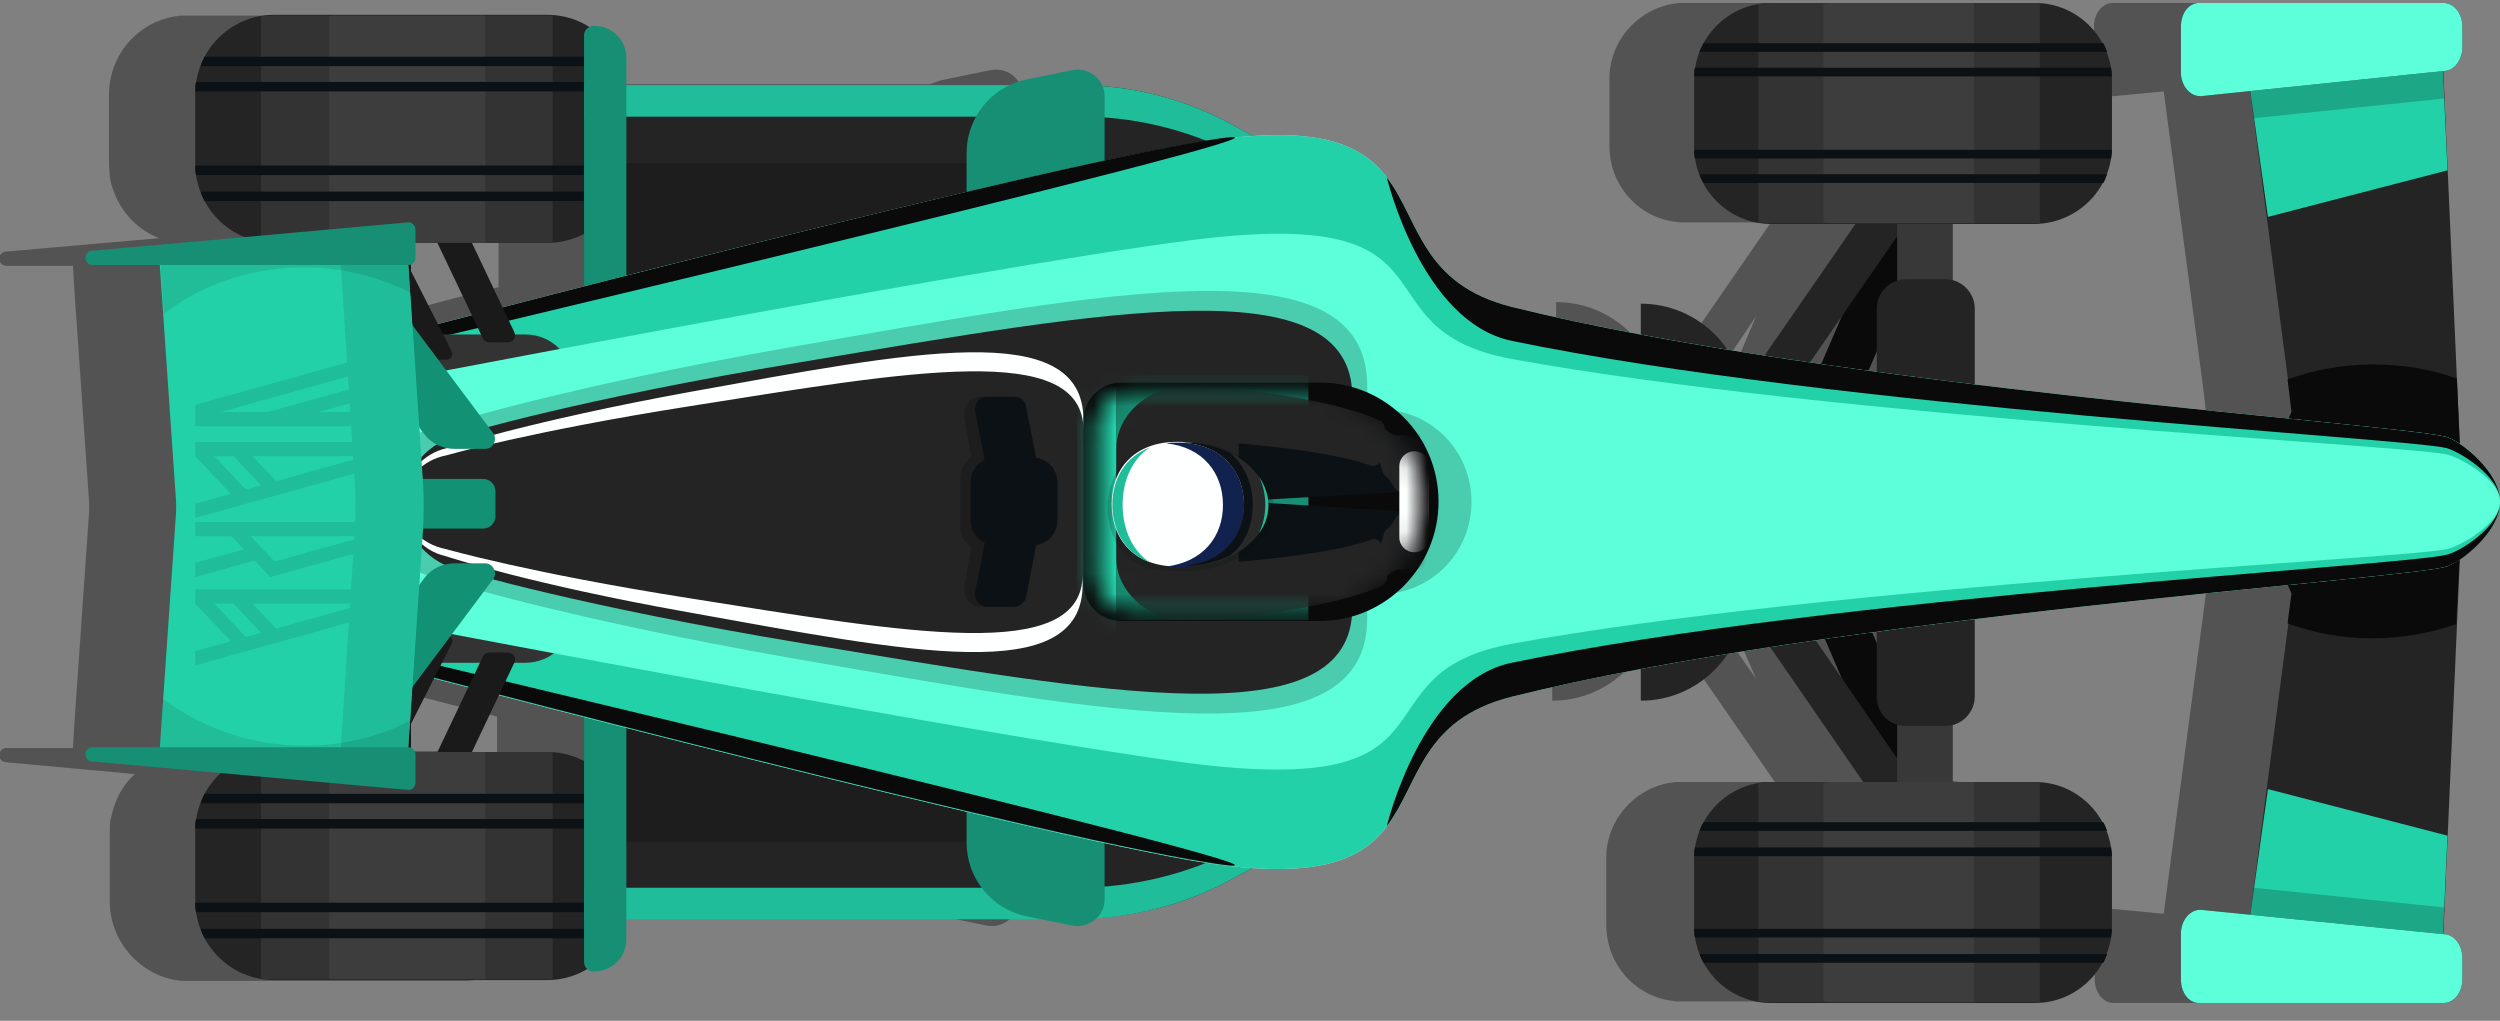 <svg width="120" height="49" viewBox="0 0 120 49" fill="none" xmlns="http://www.w3.org/2000/svg">
<rect x="0" y="0" width="120" height="49" fill="#808080" stroke="none"/>
<g clip-path="url(#clip0_304_8446)">
<g opacity="0.35">
<path d="M100.546 44.809L100.546 47.006C100.546 47.65 100.96 48.143 101.449 48.143L113.189 48.143C113.678 48.143 114.092 47.65 114.092 47.006L114.092 45.983C114.092 45.377 113.716 44.885 113.264 44.847L113.189 44.847L113.377 40.187L113.377 40.111L113.829 29.958L113.979 26.852C114.055 26.776 114.167 26.738 114.243 26.662C114.732 26.283 115.296 25.715 115.597 25.147C115.786 24.806 115.898 24.465 115.898 24.086C115.898 23.745 115.786 23.366 115.597 23.025C115.259 22.419 114.732 21.889 114.243 21.51C114.13 21.434 114.055 21.358 113.942 21.32L113.791 18.214L113.34 8.174L113.34 7.985L113.151 3.439L113.227 3.439C113.678 3.401 114.055 2.908 114.055 2.302L114.055 1.279C114.055 0.635 113.641 0.143 113.151 0.143L101.411 0.143C100.922 0.143 100.508 0.635 100.508 1.279L100.508 3.477C100.508 4.121 100.96 4.651 101.486 4.613L103.857 4.386L105.701 18.214L105.889 19.767L105.739 20.07C105.513 20.032 105.325 20.032 105.099 19.994C104.873 19.957 104.647 19.957 104.421 19.919C103.97 19.881 103.481 19.843 102.992 19.767C100.32 19.502 97.309 19.199 94.149 18.82C93.584 18.744 92.982 18.669 92.418 18.631C91.816 18.555 91.251 18.479 90.649 18.403L90.649 14.804C90.649 14.16 90.235 13.63 89.633 13.44L89.633 10.675L90.536 10.675L93.584 10.675C93.659 10.675 93.735 10.675 93.81 10.675C95.729 10.561 97.234 8.932 97.234 7L97.234 3.818C97.234 3.628 97.197 3.439 97.197 3.249C96.933 1.545 95.541 0.256 93.81 0.143C93.735 0.143 93.659 0.143 93.584 0.143L90.536 0.143L83.763 0.143L80.903 0.143C80.79 0.143 80.677 0.143 80.602 0.143C80.489 0.143 80.414 0.181 80.301 0.181C78.758 0.446 77.516 1.696 77.291 3.249C77.253 3.439 77.253 3.628 77.253 3.818L77.253 7C77.253 8.856 78.57 10.372 80.339 10.637C80.452 10.637 80.527 10.675 80.64 10.675C80.753 10.675 80.865 10.675 80.941 10.675L83.801 10.675L85.005 10.675L80.64 17.002C80.038 16.926 79.473 16.812 78.871 16.736C77.968 15.373 76.425 14.501 74.694 14.501L74.694 16.017C74.168 15.903 73.641 15.827 73.114 15.713C72.85 15.676 72.587 15.6 72.324 15.562C71.007 15.297 69.727 14.994 68.523 14.691C68.41 14.653 68.26 14.615 68.147 14.577C68.109 14.577 68.072 14.539 68.034 14.539C67.959 14.501 67.883 14.501 67.808 14.463C67.77 14.463 67.733 14.425 67.658 14.425C67.582 14.387 67.507 14.387 67.469 14.35C67.432 14.35 67.394 14.312 67.319 14.312C67.244 14.274 67.206 14.274 67.131 14.236C67.093 14.198 67.055 14.198 67.018 14.16C66.943 14.122 66.905 14.122 66.867 14.084C66.83 14.046 66.792 14.046 66.754 14.009C66.717 13.971 66.642 13.933 66.604 13.933C66.566 13.895 66.529 13.895 66.491 13.857C66.454 13.819 66.378 13.781 66.341 13.781C66.303 13.743 66.265 13.743 66.228 13.706C66.19 13.668 66.115 13.63 66.077 13.592C66.04 13.554 66.002 13.554 66.002 13.516C65.927 13.478 65.851 13.402 65.776 13.365C65.739 13.327 65.739 13.327 65.701 13.289C65.663 13.251 65.626 13.213 65.55 13.175C65.513 13.137 65.475 13.099 65.475 13.099C65.438 13.062 65.4 13.024 65.362 12.986C65.325 12.948 65.287 12.91 65.287 12.872C65.249 12.834 65.212 12.796 65.212 12.796C65.174 12.758 65.136 12.721 65.136 12.683C65.099 12.645 65.099 12.607 65.061 12.607C65.024 12.569 64.986 12.531 64.986 12.493C64.948 12.455 64.948 12.455 64.911 12.418C64.873 12.38 64.835 12.342 64.835 12.304C64.798 12.266 64.798 12.266 64.798 12.228C64.76 12.19 64.722 12.152 64.722 12.114C64.722 12.076 64.685 12.076 64.685 12.039C64.647 12.001 64.61 11.925 64.572 11.887C63.819 10.751 63.406 9.5 62.653 8.477C61.637 7.152 59.981 6.204 56.143 6.47L56.143 6.432L55.428 6.053C55.127 5.901 54.826 5.75 54.525 5.598C53.923 5.295 53.283 5.068 52.681 4.841C51.477 4.462 50.235 4.196 48.993 4.121C48.768 3.59 48.203 3.249 47.563 3.363L45.343 3.818C45.08 3.856 44.854 3.969 44.628 4.045L26.19 4.045L26.19 2.795C26.19 1.923 25.513 1.241 24.647 1.241C24.572 1.241 24.497 1.279 24.422 1.317C23.895 0.976 23.293 0.787 22.653 0.749C22.578 0.749 22.502 0.749 22.39 0.749L19.266 0.749L12.004 0.749L9.031 0.749C8.918 0.749 8.805 0.749 8.692 0.749C8.58 0.749 8.504 0.787 8.391 0.787C6.585 1.09 5.231 2.643 5.231 4.575L5.231 7.871C5.231 8.061 5.268 8.288 5.268 8.477C5.306 8.743 5.381 9.008 5.494 9.273C5.87 10.258 6.66 11.054 7.639 11.432L0.301 12.076C0.113 12.076 -0.038 12.228 -0.038 12.418C-0.038 12.607 0.113 12.758 0.301 12.758L3.5 12.758L3.612 14.577L3.65 15.069L4.252 23.745C4.29 24.124 4.29 24.541 4.252 24.919L3.65 33.595L3.612 34.088L3.5 35.906L0.301 35.906C0.113 35.906 -0.038 36.058 -0.038 36.247C-0.038 36.436 0.113 36.588 0.301 36.588L6.472 37.156C6.058 37.535 5.72 38.028 5.532 38.558C5.419 38.823 5.381 39.088 5.306 39.354C5.268 39.543 5.268 39.732 5.268 39.96L5.268 43.256C5.268 45.15 6.66 46.741 8.429 47.044C8.542 47.044 8.617 47.082 8.73 47.082C8.843 47.082 8.956 47.082 9.069 47.082L12.004 47.082L19.003 47.082L22.164 47.082C22.239 47.082 22.314 47.082 22.427 47.082C23.029 47.044 23.594 46.855 24.083 46.59C24.158 46.665 24.309 46.741 24.422 46.741C25.287 46.741 25.964 46.059 25.964 45.188L25.964 44.089L45.72 44.089L47.375 44.43C47.827 44.506 48.241 44.354 48.542 44.051C49.897 43.975 51.214 43.71 52.493 43.294C53.133 43.104 53.735 42.839 54.337 42.536C54.638 42.384 54.939 42.233 55.24 42.081L55.955 41.702L55.955 41.664C59.793 41.93 61.449 41.02 62.465 39.657C63.255 38.634 63.631 37.384 64.384 36.247C64.421 36.209 64.459 36.133 64.497 36.096C64.497 36.058 64.534 36.058 64.534 36.02C64.572 35.982 64.61 35.944 64.61 35.906C64.61 35.868 64.647 35.868 64.647 35.83C64.685 35.792 64.722 35.755 64.722 35.717C64.76 35.679 64.76 35.679 64.798 35.641C64.835 35.603 64.873 35.565 64.873 35.527C64.911 35.489 64.911 35.451 64.948 35.451C64.986 35.413 65.024 35.376 65.024 35.338C65.061 35.3 65.099 35.262 65.099 35.262C65.136 35.224 65.174 35.186 65.174 35.148C65.212 35.111 65.249 35.073 65.287 35.035C65.325 34.997 65.362 34.959 65.362 34.959C65.4 34.921 65.438 34.883 65.513 34.845C65.55 34.807 65.55 34.807 65.588 34.77C65.663 34.732 65.739 34.656 65.814 34.618C65.851 34.58 65.889 34.58 65.889 34.542C65.927 34.504 66.002 34.466 66.04 34.428C66.077 34.391 66.115 34.391 66.152 34.353C66.19 34.315 66.265 34.277 66.303 34.277C66.341 34.239 66.378 34.239 66.416 34.201C66.454 34.163 66.529 34.126 66.566 34.126C66.604 34.088 66.642 34.088 66.679 34.05C66.717 34.012 66.792 34.012 66.83 33.974C66.867 33.936 66.905 33.936 66.943 33.898C67.018 33.86 67.055 33.86 67.131 33.822C67.168 33.822 67.206 33.785 67.281 33.785C67.357 33.747 67.432 33.747 67.469 33.709C67.507 33.709 67.545 33.671 67.62 33.671C67.695 33.633 67.77 33.633 67.846 33.595C67.883 33.595 67.921 33.557 67.959 33.557C68.072 33.519 68.222 33.481 68.335 33.444C69.539 33.141 70.819 32.837 72.135 32.572C72.399 32.534 72.662 32.459 72.926 32.421C73.453 32.307 73.979 32.231 74.506 32.118L74.506 33.633C76.237 33.633 77.78 32.762 78.683 31.398C79.36 31.284 80.038 31.17 80.715 31.057L85.193 37.535L83.612 37.535L80.753 37.535C80.64 37.535 80.527 37.535 80.452 37.535C80.339 37.535 80.263 37.573 80.151 37.573C78.608 37.838 77.366 39.088 77.14 40.642C77.103 40.831 77.103 41.02 77.103 41.21L77.103 44.392C77.103 46.249 78.42 47.764 80.188 48.029C80.301 48.029 80.376 48.067 80.489 48.067C80.602 48.067 80.715 48.067 80.79 48.067L83.65 48.067L90.423 48.067L93.471 48.067C95.503 48.067 97.159 46.4 97.159 44.354L97.159 41.172C97.159 40.983 97.121 40.793 97.121 40.604C96.858 38.899 95.466 37.611 93.735 37.497C93.659 37.497 93.584 37.497 93.509 37.497L90.461 37.497L89.558 37.497L89.558 34.732C90.235 34.618 90.649 34.088 90.649 33.444L90.649 29.693C91.251 29.617 91.816 29.541 92.418 29.466C93.02 29.39 93.584 29.314 94.149 29.276C97.309 28.897 100.358 28.594 102.992 28.329C103.481 28.291 103.932 28.215 104.421 28.178C104.647 28.14 104.873 28.14 105.099 28.102C105.287 28.064 105.513 28.064 105.701 28.026L105.889 28.443L105.701 29.882L103.857 43.862L101.486 43.635C100.997 43.597 100.546 44.127 100.546 44.809ZM19.003 36.096L15.804 36.096C15.767 35.982 15.691 35.906 15.579 35.868L15.579 34.694L16.67 32.534C17.197 32.686 17.724 32.8 18.288 32.951L16.82 36.058L18.476 36.058L19.755 33.33C21.035 33.671 22.427 34.012 23.857 34.391L23.857 36.512C23.33 36.247 22.728 36.058 22.088 36.058L19.003 36.058L19.003 36.096ZM15.842 12.38L15.842 11.66L19.003 11.66L22.164 11.66C22.239 11.66 22.314 11.66 22.427 11.66C22.992 11.622 23.481 11.47 23.932 11.243L23.932 13.781C22.54 14.122 21.223 14.463 19.981 14.804L18.514 11.736L16.858 11.736L18.514 15.183C17.949 15.335 17.385 15.486 16.896 15.6L15.616 13.062L15.616 12.758C15.729 12.683 15.842 12.531 15.842 12.38ZM85.945 17.835C85.833 17.835 85.682 17.797 85.569 17.797L85.945 16.926L85.945 17.835ZM85.757 30.337C85.833 30.337 85.908 30.337 85.945 30.299L85.945 30.792L85.757 30.337ZM84.29 15.183L83.311 17.494C83.123 17.456 82.935 17.456 82.785 17.418L84.29 15.183ZM83.462 30.678L84.29 32.572L83.01 30.754C83.161 30.716 83.311 30.678 83.462 30.678Z" fill="black"/>
</g>
<path d="M30.066 43.218L30.066 39.922C30.066 37.8 28.373 36.095 26.265 36.095L13.17 36.095C11.063 36.095 9.37 37.8 9.37 39.922L9.37 43.218C9.37 45.339 11.063 47.044 13.17 47.044L26.265 47.044C28.373 47.044 30.066 45.301 30.066 43.218Z" fill="#242424"/>
<path d="M26.266 36.096L13.171 36.096C12.945 36.096 12.757 36.133 12.531 36.133L12.531 46.968C12.719 47.006 12.945 47.006 13.171 47.006L26.266 47.006C26.341 47.006 26.416 47.006 26.529 47.006L26.529 36.096C26.454 36.096 26.378 36.096 26.266 36.096Z" fill="#333333"/>
<path d="M23.142 36.096L16.143 36.096C16.03 36.096 15.917 36.133 15.804 36.133L15.804 46.968C15.917 47.006 16.03 47.006 16.143 47.006L23.142 47.006C23.18 47.006 23.217 47.006 23.293 47.006L23.293 36.096C23.217 36.096 23.18 36.096 23.142 36.096Z" fill="#3D3D3D"/>
<path d="M9.821 38.103C9.746 38.255 9.671 38.406 9.633 38.558L29.84 38.558C29.765 38.406 29.727 38.255 29.652 38.103L9.821 38.103Z" fill="#0B1114"/>
<path d="M9.407 39.315C9.37 39.467 9.37 39.618 9.37 39.77L30.066 39.77C30.066 39.618 30.028 39.467 30.028 39.315L9.407 39.315Z" fill="#0B1114"/>
<path d="M9.821 45.036C9.746 44.884 9.671 44.733 9.633 44.581L29.84 44.581C29.765 44.733 29.727 44.884 29.652 45.036L9.821 45.036Z" fill="#0B1114"/>
<path d="M9.407 43.787C9.37 43.635 9.37 43.484 9.37 43.332L30.066 43.332C30.066 43.484 30.028 43.635 30.028 43.787L9.407 43.787Z" fill="#0B1114"/>
<path d="M30.066 4.537L30.066 7.833C30.066 9.955 28.373 11.66 26.265 11.66L13.17 11.66C11.063 11.66 9.37 9.955 9.37 7.833L9.37 4.537C9.37 2.416 11.063 0.711 13.17 0.711L26.265 0.711C28.373 0.711 30.066 2.416 30.066 4.537Z" fill="#242424"/>
<path d="M26.266 11.659L13.171 11.659C12.945 11.659 12.757 11.621 12.531 11.621L12.531 0.786C12.719 0.749 12.945 0.749 13.171 0.749L26.266 0.749C26.341 0.749 26.416 0.749 26.529 0.749L26.529 11.659C26.454 11.621 26.378 11.659 26.266 11.659Z" fill="#333333"/>
<path d="M23.142 11.659L16.143 11.659C16.03 11.659 15.917 11.621 15.804 11.621L15.804 0.786C15.917 0.749 16.03 0.749 16.143 0.749L23.142 0.749C23.18 0.749 23.217 0.749 23.293 0.749L23.293 11.659C23.217 11.621 23.18 11.659 23.142 11.659Z" fill="#3D3D3D"/>
<path d="M9.821 9.652C9.746 9.5 9.671 9.349 9.633 9.197L29.84 9.197C29.765 9.349 29.727 9.5 29.652 9.652L9.821 9.652Z" fill="#0B1114"/>
<path d="M9.407 8.402C9.37 8.25 9.37 8.099 9.37 7.947L30.066 7.947C30.066 8.099 30.028 8.25 30.028 8.402L9.407 8.402Z" fill="#0B1114"/>
<path d="M9.821 2.719C9.746 2.871 9.671 3.022 9.633 3.174L29.84 3.174C29.765 3.022 29.727 2.871 29.652 2.719L9.821 2.719Z" fill="#0B1114"/>
<path d="M9.407 3.932C9.37 4.083 9.37 4.235 9.37 4.386L30.066 4.386C30.066 4.235 30.028 4.083 30.028 3.932L9.407 3.932Z" fill="#0B1114"/>
<path d="M19.718 36.967L19.718 11.622L17.761 11.622L17.761 36.967L19.718 36.967Z" fill="black"/>
<path d="M17.121 31.625L17.121 16.282C17.121 15.6 17.686 15.031 18.363 15.031L19.116 15.031C19.793 15.031 20.357 15.6 20.357 16.282L20.357 31.625C20.357 32.307 19.793 32.875 19.116 32.875L18.363 32.875C17.686 32.875 17.121 32.307 17.121 31.625Z" fill="#1F1F1F"/>
<path d="M118.194 24.124L117.14 0.257L107.469 0.257L110.028 19.767L108.109 24.124L110.028 28.519L107.469 48.029L117.14 48.029L118.194 24.124Z" fill="#242424"/>
<path d="M107.733 45.908L108.862 37.877L117.479 40.112L117.216 45.908L107.733 45.908Z" fill="#23D1A9"/>
<path d="M104.685 47.007L104.685 44.81C104.685 44.166 105.136 43.635 105.663 43.673L117.366 44.847C117.818 44.885 118.194 45.378 118.194 45.984L118.194 47.007C118.194 47.651 117.78 48.144 117.291 48.144L105.55 48.144C105.061 48.144 104.685 47.651 104.685 47.007Z" fill="#242424"/>
<path opacity="0.2" d="M108.184 42.612L107.733 45.908L117.215 45.908L117.328 43.559L108.184 42.612Z" fill="black"/>
<path d="M104.685 47.007L104.685 44.81C104.685 44.166 105.136 43.635 105.663 43.673L117.366 44.847C117.818 44.885 118.194 45.378 118.194 45.984L118.194 47.007C118.194 47.651 117.78 48.144 117.291 48.144L105.55 48.144C105.061 48.144 104.685 47.651 104.685 47.007Z" fill="#5CFFDA"/>
<path d="M107.733 2.378L108.862 10.41L117.479 8.175L117.216 2.378L107.733 2.378Z" fill="#23D1A9"/>
<path d="M104.685 1.279L104.685 3.477C104.685 4.121 105.136 4.651 105.663 4.613L117.366 3.401C117.818 3.363 118.194 2.871 118.194 2.264L118.194 1.279C118.194 0.635 117.78 0.143 117.291 0.143L105.55 0.143C105.061 0.143 104.685 0.635 104.685 1.279Z" fill="#242424"/>
<path opacity="0.2" d="M108.185 5.674L107.733 2.378L117.216 2.378L117.329 4.727L108.185 5.674Z" fill="black"/>
<path d="M104.685 1.279L104.685 3.477C104.685 4.121 105.136 4.651 105.663 4.613L117.366 3.401C117.818 3.363 118.194 2.871 118.194 2.264L118.194 1.279C118.194 0.635 117.78 0.143 117.291 0.143L105.55 0.143C105.061 0.143 104.685 0.635 104.685 1.279Z" fill="#5CFFDA"/>
<path d="M117.93 18.176C116.726 17.721 115.334 17.494 113.904 17.494C112.437 17.494 111.044 17.759 109.803 18.214L109.991 19.767L108.072 24.124L109.991 28.48L109.803 29.92C111.044 30.375 112.399 30.64 113.866 30.64C115.334 30.64 116.689 30.375 117.893 29.958L118.194 24.124L117.93 18.176Z" fill="#0A0A0A"/>
<path d="M59.341 42.082L60.056 41.703L60.056 6.47L59.341 6.091C57.008 4.765 54.337 4.083 51.665 4.083L28.034 4.083L28.034 24.087L28.034 44.09L51.665 44.09C54.337 44.09 57.008 43.408 59.341 42.082Z" fill="#242424"/>
<path opacity="0.2" d="M59.342 38.747L60.057 38.444L60.057 9.765L59.342 9.462C57.009 8.401 54.337 7.833 51.665 7.833L28.034 7.833L28.034 24.123L28.034 40.414L51.665 40.414C54.337 40.376 57.009 39.808 59.342 38.747Z" fill="black"/>
<path d="M59.341 7.417L60.056 7.796L60.056 6.47L59.341 6.091C57.008 4.765 54.337 4.083 51.665 4.083L28.034 4.083L28.034 5.599L51.665 5.599C54.337 5.561 57.008 6.205 59.341 7.417Z" fill="#1FBD99"/>
<path d="M59.342 42.081L60.057 41.702L60.057 40.376L59.342 40.755C57.009 41.967 54.337 42.611 51.665 42.611L28.034 42.611L28.034 44.127L51.665 44.127C54.337 44.089 57.009 43.407 59.342 42.081Z" fill="#1FBD99"/>
<path d="M28.034 46.173L28.034 33.557C28.034 33.292 28.26 33.065 28.523 33.065L29.577 33.065C29.84 33.065 30.066 33.292 30.066 33.557L30.066 45.074C30.066 45.946 29.389 46.628 28.523 46.628C28.26 46.666 28.034 46.438 28.034 46.173Z" fill="#168F74"/>
<path d="M28.034 1.696L28.034 14.312C28.034 14.577 28.26 14.804 28.523 14.804L29.577 14.804C29.84 14.804 30.066 14.577 30.066 14.312L30.066 2.795C30.066 1.924 29.389 1.242 28.523 1.242C28.26 1.242 28.034 1.431 28.034 1.696Z" fill="#168F74"/>
<path d="M46.397 10.788L46.397 7.341C46.397 5.636 47.601 4.159 49.257 3.818L51.477 3.363C52.267 3.211 53.02 3.818 53.02 4.613L53.02 10.788C53.02 11.508 52.455 12.076 51.74 12.076L47.639 12.076C46.961 12.076 46.397 11.508 46.397 10.788Z" fill="#168F74"/>
<path d="M46.397 37.004L46.397 40.452C46.397 42.157 47.601 43.634 49.257 43.975L51.477 44.43C52.267 44.581 53.02 43.975 53.02 43.179L53.02 37.004C53.02 36.284 52.455 35.716 51.74 35.716L47.639 35.716C46.961 35.716 46.397 36.284 46.397 37.004Z" fill="#168F74"/>
<path d="M78.758 33.633L78.758 14.577C81.543 14.577 83.8 16.85 83.8 19.653L83.8 28.556C83.763 31.36 81.543 33.633 78.758 33.633Z" fill="#242424"/>
<path d="M91.326 39.353L84.666 23.859L91.326 8.402L93.735 8.402L87.074 23.859L93.735 39.353L91.326 39.353Z" fill="#0A0A0A"/>
<path d="M90.687 39.353L80 23.859L90.687 8.402L93.095 8.402L82.409 23.859L93.095 39.353L90.687 39.353Z" fill="#242424"/>
<path d="M93.734 37.952L93.734 10.258L91.063 10.258L91.063 37.952L93.734 37.952Z" fill="#383838"/>
<path d="M90.084 33.444L90.084 14.805C90.084 14.047 90.724 13.403 91.477 13.403L93.396 13.403C94.148 13.403 94.788 14.047 94.788 14.805L94.788 33.444C94.788 34.202 94.148 34.846 93.396 34.846L91.477 34.846C90.686 34.846 90.084 34.239 90.084 33.444Z" fill="#242424"/>
<path d="M101.374 7.038L101.374 3.856C101.374 1.81 99.718 0.143 97.686 0.143L85.005 0.143C82.973 0.143 81.317 1.81 81.317 3.856L81.317 7.038C81.317 9.084 82.973 10.751 85.005 10.751L97.686 10.751C99.718 10.713 101.374 9.084 101.374 7.038Z" fill="#242424"/>
<path d="M97.686 0.143L85.005 0.143C84.779 0.143 84.591 0.181 84.403 0.181L84.403 10.675C84.591 10.713 84.817 10.713 85.005 10.713L97.686 10.713C97.761 10.713 97.836 10.713 97.912 10.713L97.912 0.143C97.836 0.143 97.761 0.143 97.686 0.143Z" fill="#333333"/>
<path d="M94.638 0.143L87.865 0.143C87.752 0.143 87.639 0.181 87.526 0.181L87.526 10.675C87.639 10.713 87.752 10.713 87.865 10.713L94.638 10.713C94.675 10.713 94.713 10.713 94.751 10.713L94.751 0.143C94.713 0.143 94.675 0.143 94.638 0.143Z" fill="#3D3D3D"/>
<path d="M81.769 2.075C81.693 2.226 81.618 2.34 81.58 2.491L101.148 2.491C101.072 2.34 101.035 2.188 100.96 2.075L81.769 2.075Z" fill="#0B1114"/>
<path d="M81.355 3.25C81.317 3.401 81.317 3.515 81.317 3.666L101.374 3.666C101.374 3.515 101.336 3.363 101.336 3.25L81.355 3.25Z" fill="#0B1114"/>
<path d="M81.769 8.781C81.693 8.63 81.618 8.516 81.58 8.364L101.148 8.364C101.072 8.516 101.035 8.668 100.96 8.781L81.769 8.781Z" fill="#0B1114"/>
<path d="M81.355 7.606C81.317 7.455 81.317 7.341 81.317 7.189L101.374 7.189C101.374 7.341 101.336 7.493 101.336 7.606L81.355 7.606Z" fill="#0B1114"/>
<path d="M101.374 44.431L101.374 41.248C101.374 39.203 99.718 37.536 97.686 37.536L85.005 37.536C82.973 37.536 81.317 39.203 81.317 41.248L81.317 44.431C81.317 46.476 82.973 48.143 85.005 48.143L97.686 48.143C99.718 48.143 101.374 46.476 101.374 44.431Z" fill="#242424"/>
<path d="M97.686 37.535L85.005 37.535C84.779 37.535 84.591 37.573 84.403 37.573L84.403 48.067C84.591 48.105 84.817 48.105 85.005 48.105L97.686 48.105C97.761 48.105 97.836 48.105 97.912 48.105L97.912 37.535C97.836 37.573 97.761 37.535 97.686 37.535Z" fill="#333333"/>
<path d="M94.638 37.535L87.865 37.535C87.752 37.535 87.639 37.573 87.526 37.573L87.526 48.067C87.639 48.105 87.752 48.105 87.865 48.105L94.638 48.105C94.675 48.105 94.713 48.105 94.751 48.105L94.751 37.573C94.713 37.573 94.675 37.535 94.638 37.535Z" fill="#3D3D3D"/>
<path d="M81.769 39.467C81.694 39.618 81.618 39.732 81.581 39.883L101.148 39.883C101.073 39.732 101.035 39.581 100.96 39.467L81.769 39.467Z" fill="#0B1114"/>
<path d="M81.355 40.679C81.317 40.831 81.317 40.945 81.317 41.096L101.374 41.096C101.374 40.945 101.336 40.793 101.336 40.679L81.355 40.679Z" fill="#0B1114"/>
<path d="M81.769 46.21C81.693 46.059 81.618 45.945 81.58 45.794L101.148 45.794C101.072 45.945 101.035 46.097 100.96 46.21L81.769 46.21Z" fill="#0B1114"/>
<path d="M81.355 44.998C81.317 44.846 81.317 44.733 81.317 44.581L101.374 44.581C101.374 44.733 101.336 44.884 101.336 44.998L81.355 44.998Z" fill="#0B1114"/>
<path d="M72.549 33.443C87.902 29.617 115.447 27.799 117.441 27.192C118.118 26.965 120.037 25.488 120 24.086C120.037 22.684 118.118 21.169 117.441 20.979C115.409 20.373 87.902 18.555 72.549 14.728C64.76 12.758 70.743 4.499 57.046 6.924C46.698 8.743 16.218 16.812 16.218 16.812C14.412 17.229 13.17 18.858 13.17 20.714L13.17 24.086L13.17 27.458C13.17 29.314 14.449 30.943 16.218 31.36C16.218 31.36 46.735 39.429 57.083 41.285C70.743 43.672 64.76 35.413 72.549 33.443Z" fill="#D5D6D6"/>
<path d="M72.549 33.443C87.902 29.617 115.447 27.799 117.441 27.192C118.118 26.965 120.037 25.488 120 24.086C120.037 22.684 118.118 21.169 117.441 20.979C115.409 20.373 87.902 18.555 72.549 14.728C64.76 12.758 70.743 4.499 57.046 6.924C46.698 8.743 16.218 16.812 16.218 16.812C14.412 17.229 13.17 18.858 13.17 20.714L13.17 24.086L13.17 27.458C13.17 29.314 14.449 30.943 16.218 31.36C16.218 31.36 46.735 39.429 57.083 41.285C70.743 43.672 64.76 35.413 72.549 33.443Z" fill="#23D1A9"/>
<path d="M16.218 30.791C14.412 30.374 13.17 28.897 13.17 27.154L13.17 27.419C13.17 29.276 14.45 30.905 16.218 31.321C16.218 31.321 46.736 39.391 57.084 41.247C70.743 43.672 16.218 30.791 16.218 30.791Z" fill="#0A0A0A"/>
<path d="M16.218 17.342C14.412 17.759 13.17 19.237 13.17 20.979L13.17 20.714C13.17 18.858 14.45 17.229 16.218 16.812C16.218 16.812 46.736 8.743 57.084 6.886C70.743 4.462 16.218 17.342 16.218 17.342Z" fill="#0A0A0A"/>
<path d="M16.143 31.814L16.143 16.054L25.211 16.054C26.491 16.054 27.507 17.077 27.507 18.365L27.507 29.503C27.507 30.791 26.491 31.814 25.211 31.814L16.143 31.814Z" fill="#333333"/>
<path d="M72.549 30.905C87.902 28.102 115.447 26.814 117.441 26.359C118.118 26.208 120.037 25.109 120 24.086C120.037 23.063 118.118 21.965 117.441 21.813C115.409 21.358 87.902 20.033 72.549 17.229C64.76 15.79 70.743 9.766 57.046 11.546C46.698 12.872 16.18 18.782 16.18 18.782C14.374 19.085 13.132 20.298 13.132 21.624L13.132 24.086L13.132 26.549C13.132 27.913 14.412 29.087 16.18 29.39C16.18 29.39 46.698 35.262 57.046 36.626C70.743 38.369 64.76 32.345 72.549 30.905Z" fill="#5CFFDA"/>
<path d="M22.653 36.096L24.685 31.814C24.798 31.587 24.647 31.322 24.384 31.322L23.481 31.322C23.368 31.322 23.217 31.398 23.18 31.511L20.997 36.096L22.653 36.096Z" fill="#1A1A1A"/>
<path d="M19.041 36.096L21.675 30.905C21.788 30.716 21.637 30.489 21.411 30.489L20.659 30.489C20.546 30.489 20.471 30.564 20.395 30.64L17.611 36.096L19.041 36.096Z" fill="#1A1A1A"/>
<path d="M22.653 11.659L24.685 15.94C24.798 16.168 24.647 16.433 24.384 16.433L23.481 16.433C23.368 16.433 23.217 16.357 23.18 16.244L20.997 11.659L22.653 11.659Z" fill="#1A1A1A"/>
<path d="M19.041 11.659L21.675 16.85C21.788 17.039 21.637 17.266 21.411 17.266L20.659 17.266C20.546 17.266 20.471 17.191 20.395 17.115L17.648 11.659L19.041 11.659Z" fill="#1A1A1A"/>
<path d="M72.549 16.358C87.902 19.54 115.447 21.017 117.441 21.51C118.118 21.699 120.037 22.912 120 24.086C120.037 22.684 118.118 21.169 117.441 20.98C115.409 20.373 87.902 18.555 72.549 14.729C68.222 13.63 68.147 10.599 66.566 8.515C66.566 8.515 68.222 15.448 72.549 16.358Z" fill="#0A0A0A"/>
<path d="M72.549 31.815C87.902 28.632 115.447 27.155 117.441 26.625C118.118 26.473 120.037 25.223 120 24.086C120.037 25.488 118.118 27.003 117.441 27.193C115.409 27.799 87.902 29.617 72.549 33.444C68.222 34.542 68.147 37.573 66.566 39.657C66.566 39.657 68.222 32.724 72.549 31.815Z" fill="#0A0A0A"/>
<path opacity="0.2" d="M65.626 29.693L65.626 24.086L65.626 18.517C65.626 11.546 53.358 13.971 37.968 16.66C26.754 18.631 20.997 20.487 20.997 20.487C19.229 20.866 17.987 22.343 17.987 24.124C17.987 25.904 19.229 27.382 20.997 27.761C20.997 27.761 26.754 29.617 37.968 31.587C53.358 34.239 65.626 36.664 65.626 29.693Z" fill="black"/>
<path d="M64.911 29.163L64.911 24.086L64.911 19.047C64.911 12.721 53.17 14.918 38.457 17.381C27.733 19.161 22.239 20.828 22.239 20.828C20.546 21.169 19.379 22.533 19.379 24.124C19.379 25.715 20.583 27.079 22.239 27.42C22.239 27.42 27.77 29.087 38.457 30.867C53.17 33.292 64.911 35.489 64.911 29.163Z" fill="#242424"/>
<path d="M21.449 21.851C21.449 21.851 25.4 20.714 33.076 19.502C43.613 17.835 52.004 16.32 52.004 20.638L52.004 20.146C52.004 15.183 43.613 16.926 33.076 18.82C25.4 20.222 21.449 21.51 21.449 21.51C20.245 21.775 19.379 22.836 19.379 24.086C19.379 23.025 20.245 22.078 21.449 21.851Z" fill="#FEFFFF"/>
<path d="M51.966 28.063L51.966 27.571C51.966 31.89 43.575 30.374 33.039 28.707C25.362 27.495 21.411 26.358 21.411 26.358C20.207 26.131 19.342 25.184 19.342 24.123C19.342 25.373 20.207 26.434 21.411 26.7C21.411 26.7 25.362 28.025 33.039 29.389C43.575 31.284 51.966 33.026 51.966 28.063Z" fill="#FEFFFF"/>
<path d="M20.358 27.761L15.729 33.974C15.504 34.277 15.729 34.732 16.106 34.732L18.251 34.732C18.401 34.732 18.552 34.656 18.627 34.542L23.669 27.799C23.895 27.496 23.669 27.041 23.293 27.041L21.825 27.041C21.223 27.041 20.697 27.306 20.358 27.761Z" fill="#139174"/>
<path d="M20.358 20.828L15.729 14.615C15.504 14.312 15.729 13.857 16.106 13.857L18.251 13.857C18.401 13.857 18.552 13.933 18.627 14.046L23.669 20.79C23.895 21.093 23.669 21.547 23.293 21.547L21.825 21.547C21.223 21.547 20.697 21.282 20.358 20.828Z" fill="#139174"/>
<path d="M17.987 25.336L17.987 22.988L23.18 22.988C23.519 22.988 23.782 23.253 23.782 23.594L23.782 24.768C23.782 25.109 23.519 25.374 23.18 25.374L17.987 25.374L17.987 25.336Z" fill="#139174"/>
<path d="M7.639 36.361L8.429 24.92C8.467 24.541 8.467 24.125 8.429 23.746L7.639 12.267L19.567 12.267L20.245 22.836C20.32 23.822 20.32 24.806 20.245 25.754L19.567 36.323L7.639 36.323L7.639 36.361Z" fill="#23D1A9"/>
<path d="M20.283 25.754C20.358 24.769 20.358 23.784 20.283 22.837L19.568 12.267L16.332 12.267L17.009 22.837C17.084 23.822 17.084 24.806 17.009 25.754L16.332 36.323L19.568 36.323L20.283 25.754Z" fill="#1FBD99"/>
<g clip-path="url(#clip1_304_8446)">
<path d="M15.306 19.776L18.777 18.809L18.777 18.125L12.855 19.776L10.595 19.776L18.777 17.496L18.777 16.812L9.37 19.434L9.37 19.776L9.37 20.118L9.37 20.459L18.777 20.459L18.777 19.776L15.306 19.776Z" fill="#1FBD99"/>
<path d="M9.37 31.938L18.777 29.316L18.777 28.974L18.777 28.632L18.777 28.291L9.37 28.291L9.37 28.974L11.081 30.778L9.37 31.255L9.37 31.938L9.37 31.938ZM13.257 30.171L12.121 28.974L17.552 28.974L13.257 30.171ZM10.287 28.974L11.205 28.974L12.532 30.373L11.806 30.576L10.287 28.974Z" fill="#1FBD99"/>
<path d="M18.777 21.898L18.777 21.556L18.777 21.215L9.37 21.215L9.37 21.898L11.081 23.702L9.37 24.179L9.37 24.862L18.777 22.24L18.777 21.898ZM13.257 23.095L12.121 21.898L17.552 21.898L13.257 23.095ZM10.287 21.898L11.205 21.898L12.532 23.297L11.806 23.5L10.287 21.898Z" fill="#1FBD99"/>
<path d="M12.965 27.699L18.777 26.079L18.777 25.737L18.777 25.396L18.777 25.054L9.37 25.054L9.37 25.737L11.114 25.737L11.71 26.365L9.37 27.017L9.375 27.699L12.222 26.905L12.46 27.156L12.965 27.699ZM12.031 25.737L17.552 25.737L13.185 26.954L12.031 25.737Z" fill="#1FBD99"/>
</g>
<g opacity="0.1">
<path d="M14.601 12.835C16.445 12.835 18.175 13.29 19.718 14.047L19.605 12.267L7.677 12.267L7.865 15.07C9.709 13.63 12.079 12.835 14.601 12.835Z" fill="black"/>
<path d="M19.718 34.58C18.175 35.375 16.444 35.792 14.6 35.792C12.079 35.792 9.746 34.958 7.827 33.557L7.639 36.36L19.567 36.36L19.718 34.58Z" fill="black"/>
</g>
<path d="M4.102 12.38C4.102 12.57 4.252 12.721 4.441 12.721L19.605 12.721C19.793 12.721 19.944 12.57 19.944 12.38L19.944 11.017C19.944 10.827 19.756 10.638 19.568 10.675L4.403 12.039C4.252 12.039 4.102 12.191 4.102 12.38Z" fill="#168F74"/>
<path d="M4.102 36.209C4.102 36.02 4.252 35.868 4.441 35.868L19.605 35.868C19.793 35.868 19.944 36.02 19.944 36.209L19.944 37.573C19.944 37.762 19.756 37.952 19.568 37.914L4.403 36.55C4.252 36.55 4.102 36.398 4.102 36.209Z" fill="#168F74"/>
<path opacity="0.2" d="M46.096 22.949C46.096 22.532 46.322 22.154 46.623 21.964L46.284 20.032C46.284 19.994 46.284 19.919 46.284 19.881C46.284 19.426 46.623 19.047 47.036 19.047L48.165 19.047C48.504 19.047 48.843 19.312 48.88 19.729L49.257 21.851C49.746 21.926 50.122 22.381 50.122 22.949L50.122 25.222C50.122 25.791 49.746 26.245 49.257 26.321L48.88 28.442C48.805 28.821 48.504 29.125 48.165 29.125L47.036 29.125C46.848 29.125 46.66 29.049 46.51 28.897C46.359 28.746 46.284 28.518 46.284 28.329C46.284 28.291 46.284 28.215 46.284 28.177L46.623 26.245C46.284 26.056 46.096 25.677 46.096 25.26L46.096 22.949Z" fill="black"/>
<path d="M46.585 24.958L46.585 23.177C46.585 22.495 47.112 21.965 47.789 21.965L49.558 21.965C50.235 21.965 50.762 22.495 50.762 23.177L50.762 24.958C50.762 25.64 50.235 26.17 49.558 26.17L47.789 26.17C47.112 26.17 46.585 25.64 46.585 24.958Z" fill="#0B1114"/>
<path d="M46.811 28.405L47.639 24.199C47.639 24.124 47.639 24.048 47.639 23.972L46.811 19.767C46.735 19.388 46.999 19.047 47.375 19.047L48.692 19.047C48.956 19.047 49.219 19.236 49.257 19.54L50.122 23.972C50.122 24.048 50.122 24.124 50.122 24.199L49.257 28.632C49.219 28.897 48.956 29.125 48.692 29.125L47.375 29.125C47.036 29.125 46.735 28.784 46.811 28.405Z" fill="#0B1114"/>
<path opacity="0.2" d="M61.825 28.519L61.825 19.654L66.228 19.654C68.674 19.654 70.63 21.624 70.63 24.086C70.63 26.549 68.674 28.519 66.228 28.519L61.825 28.519Z" fill="black"/>
<path d="M69.05 24.086C69.05 20.903 66.491 18.365 63.368 18.365L53.81 18.365C52.794 18.365 52.004 19.198 52.004 20.183L52.004 27.988C52.004 29.011 52.832 29.806 53.81 29.806L63.368 29.806C66.491 29.806 69.05 27.23 69.05 24.086Z" fill="#0A0A0A"/>
<mask id="mask0_304_8446" style="mask-type:luminance" maskUnits="userSpaceOnUse" x="52" y="18" width="17" height="12">
<path d="M52.644 27.647L52.644 20.525C52.644 19.615 53.396 18.858 54.299 18.858L62.992 18.858C65.852 18.858 68.185 21.206 68.185 24.086C68.185 26.965 65.852 29.314 62.992 29.314L54.299 29.314C53.396 29.314 52.644 28.556 52.644 27.647Z" fill="white"/>
</mask>
<g mask="url(#mask0_304_8446)">
<path d="M62.803 29.769L62.803 18.025L53.584 18.025L53.584 29.769L62.803 29.769Z" fill="#168F74"/>
</g>
<mask id="mask1_304_8446" style="mask-type:luminance" maskUnits="userSpaceOnUse" x="52" y="18" width="17" height="12">
<path d="M52.644 27.647L52.644 20.525C52.644 19.615 53.396 18.858 54.299 18.858L62.992 18.858C65.852 18.858 68.185 21.206 68.185 24.086C68.185 26.965 65.852 29.314 62.992 29.314L54.299 29.314C53.396 29.314 52.644 28.556 52.644 27.647Z" fill="white"/>
</mask>
<g mask="url(#mask1_304_8446)">
<path d="M56.934 24.199L56.934 20.865L68.185 20.865L68.185 23.555L56.934 24.199Z" fill="#0B1114"/>
</g>
<mask id="mask2_304_8446" style="mask-type:luminance" maskUnits="userSpaceOnUse" x="52" y="18" width="17" height="12">
<path d="M52.644 27.647L52.644 20.525C52.644 19.615 53.396 18.858 54.299 18.858L62.992 18.858C65.852 18.858 68.185 21.206 68.185 24.086C68.185 26.965 65.852 29.314 62.992 29.314L54.299 29.314C53.396 29.314 52.644 28.556 52.644 27.647Z" fill="white"/>
</mask>
<g mask="url(#mask2_304_8446)">
<path d="M56.933 27.306L56.933 23.896L68.373 24.616L68.373 27.306L56.933 27.306Z" fill="#0B1114"/>
</g>
<mask id="mask3_304_8446" style="mask-type:luminance" maskUnits="userSpaceOnUse" x="52" y="18" width="17" height="12">
<path d="M52.644 27.647L52.644 20.525C52.644 19.615 53.396 18.858 54.299 18.858L62.992 18.858C65.852 18.858 68.185 21.206 68.185 24.086C68.185 26.965 65.852 29.314 62.992 29.314L54.299 29.314C53.396 29.314 52.644 28.556 52.644 27.647Z" fill="white"/>
</mask>
<g mask="url(#mask3_304_8446)">
<path d="M51.703 29.92L51.703 18.252C51.703 17.721 52.117 17.304 52.644 17.304C53.17 17.304 53.584 17.721 53.584 18.252L53.584 29.958C53.584 30.488 53.17 30.905 52.644 30.905C52.117 30.867 51.703 30.451 51.703 29.92Z" fill="#23D1A9"/>
<path d="M66.567 27.648L66.303 26.17C66.266 25.943 66.002 25.791 65.814 25.905C64.196 26.511 60.809 26.852 59.455 26.966C59.455 26.89 59.455 26.814 59.455 26.738L59.455 24.124L59.455 21.51C59.455 21.434 59.455 21.359 59.455 21.283C60.809 21.396 64.159 21.738 65.777 22.344C66.002 22.419 66.266 22.268 66.266 22.041L66.454 20.563C66.492 20.412 66.379 20.26 66.228 20.184C63.933 19.123 58.589 18.442 56.52 18.593C55.052 18.707 53.585 19.919 53.585 21.548L53.585 24.162L53.585 26.776C53.585 28.405 55.052 29.617 56.52 29.731C58.589 29.883 64.083 29.163 66.379 28.102C66.529 27.988 66.605 27.799 66.567 27.648Z" fill="#242424"/>
<path opacity="0.18" d="M55.917 27.382C55.993 27.382 56.068 27.382 56.181 27.42L56.218 27.42C56.294 27.42 56.407 27.42 56.482 27.42C56.557 27.42 56.633 27.42 56.708 27.42C56.783 27.42 56.858 27.42 56.934 27.42C57.009 27.42 57.122 27.42 57.197 27.42C57.234 27.42 57.234 27.42 57.272 27.42C57.347 27.42 57.423 27.42 57.498 27.382C57.498 27.382 57.498 27.382 57.536 27.382C57.611 27.382 57.724 27.344 57.799 27.344L57.837 27.344C57.912 27.344 57.987 27.306 58.1 27.306C58.175 27.269 58.288 27.269 58.363 27.231C58.439 27.193 58.552 27.193 58.627 27.155C58.815 27.079 58.965 27.003 59.154 26.928C59.756 26.625 60.282 26.208 60.659 25.715C60.696 25.677 60.734 25.602 60.772 25.564C60.885 25.412 60.96 25.223 61.035 25.033C61.035 24.995 61.073 24.92 61.073 24.882L61.073 24.844C61.073 24.806 61.11 24.768 61.11 24.73C61.11 24.692 61.11 24.692 61.11 24.654C61.11 24.617 61.11 24.579 61.11 24.541L61.11 24.503C61.11 24.427 61.11 24.389 61.11 24.314C61.11 24.238 61.11 24.2 61.11 24.124L61.11 24.086C61.11 24.048 61.11 24.011 61.11 23.973C61.11 23.935 61.11 23.935 61.11 23.897C61.11 23.859 61.11 23.821 61.073 23.783L61.073 23.745C61.073 23.707 61.035 23.632 61.035 23.594C60.96 23.404 60.885 23.253 60.772 23.063C60.734 23.026 60.696 22.95 60.659 22.912C60.32 22.419 59.793 22.003 59.154 21.7C59.003 21.624 58.815 21.548 58.627 21.472C58.552 21.434 58.439 21.396 58.363 21.396C58.288 21.359 58.175 21.359 58.1 21.321C58.025 21.321 57.95 21.283 57.837 21.283L57.799 21.283C57.724 21.283 57.611 21.245 57.536 21.245C57.536 21.245 57.536 21.245 57.498 21.245C57.423 21.245 57.347 21.245 57.272 21.207C57.234 21.207 57.234 21.207 57.197 21.207C57.122 21.207 57.009 21.207 56.934 21.207C56.858 21.207 56.783 21.207 56.708 21.207C56.633 21.207 56.557 21.207 56.482 21.207C56.407 21.207 56.294 21.207 56.218 21.207L56.181 21.207C55.052 21.283 54.224 21.737 53.735 22.381C53.697 22.457 53.66 22.495 53.622 22.571C53.584 22.647 53.547 22.684 53.509 22.76C53.509 22.76 53.509 22.76 53.509 22.798C53.472 22.874 53.434 22.912 53.434 22.988C53.396 23.063 53.396 23.101 53.359 23.177L53.359 23.215C53.321 23.291 53.321 23.329 53.283 23.404C53.283 23.48 53.246 23.556 53.246 23.632L53.246 23.669C53.246 23.745 53.208 23.821 53.208 23.859C53.208 23.935 53.208 24.011 53.171 24.086L53.171 24.124C53.171 24.2 53.171 24.276 53.171 24.352C53.171 24.427 53.171 24.503 53.171 24.579L53.171 24.617C53.171 24.692 53.171 24.768 53.208 24.844C53.208 24.92 53.246 24.995 53.246 25.033L53.246 25.071C53.246 25.147 53.283 25.223 53.283 25.299C53.283 25.374 53.321 25.412 53.359 25.488L53.359 25.526C53.396 25.602 53.396 25.677 53.434 25.715C53.472 25.791 53.509 25.829 53.509 25.905C53.509 25.905 53.509 25.905 53.509 25.943C53.547 26.018 53.584 26.056 53.622 26.132C53.66 26.208 53.697 26.246 53.735 26.322C54.074 26.738 54.488 27.079 55.09 27.306C55.315 27.269 55.579 27.344 55.917 27.382ZM59.078 26.435L59.116 26.397C59.078 26.435 59.078 26.435 59.078 26.435ZM59.154 26.322L59.191 26.284C59.191 26.322 59.191 26.322 59.154 26.322ZM59.417 25.98C59.417 25.943 59.455 25.943 59.455 25.905C59.455 25.943 59.455 25.943 59.417 25.98ZM59.492 25.867C59.492 25.829 59.53 25.829 59.53 25.791C59.53 25.829 59.53 25.829 59.492 25.867ZM59.568 25.715C59.568 25.677 59.605 25.677 59.605 25.64C59.605 25.677 59.568 25.715 59.568 25.715ZM59.643 25.602C59.643 25.564 59.643 25.564 59.68 25.526C59.643 25.526 59.643 25.564 59.643 25.602ZM59.68 25.45C59.68 25.412 59.68 25.412 59.718 25.374C59.718 25.412 59.718 25.412 59.68 25.45ZM59.793 25.147C59.793 25.109 59.793 25.109 59.831 25.071C59.793 25.109 59.793 25.147 59.793 25.147ZM59.154 22.116L59.191 22.154C59.191 22.154 59.191 22.116 59.154 22.116ZM59.68 22.988C59.68 23.026 59.68 23.026 59.718 23.063C59.718 23.063 59.718 23.026 59.68 22.988ZM59.68 22.912C59.68 22.874 59.68 22.874 59.643 22.836C59.643 22.874 59.643 22.912 59.68 22.912ZM59.53 22.647C59.53 22.609 59.492 22.609 59.492 22.571C59.53 22.609 59.53 22.647 59.53 22.647ZM59.455 22.533C59.455 22.495 59.417 22.495 59.417 22.457C59.455 22.495 59.455 22.495 59.455 22.533ZM58.213 21.396L58.251 21.396C58.213 21.396 58.213 21.396 58.213 21.396ZM58.326 21.434C58.326 21.434 58.363 21.434 58.363 21.472C58.363 21.472 58.363 21.472 58.326 21.434ZM58.476 21.51C58.476 21.51 58.514 21.51 58.514 21.548C58.514 21.548 58.476 21.548 58.476 21.51ZM58.589 21.624L58.627 21.662C58.627 21.624 58.627 21.624 58.589 21.624ZM58.74 21.7L58.777 21.737C58.74 21.737 58.74 21.7 58.74 21.7ZM58.853 21.775L58.89 21.813C58.89 21.813 58.853 21.813 58.853 21.775ZM59.116 22.041L59.078 22.003C59.078 22.003 59.078 22.041 59.116 22.041ZM59.906 24.048C59.906 24.086 59.906 24.162 59.906 24.2C59.906 24.162 59.906 24.124 59.906 24.048ZM59.869 23.594C59.869 23.632 59.869 23.669 59.869 23.669C59.869 23.632 59.869 23.632 59.869 23.594ZM59.831 24.995C59.831 24.958 59.831 24.958 59.831 24.92C59.831 24.958 59.831 24.995 59.831 24.995ZM59.869 24.844C59.869 24.806 59.869 24.768 59.869 24.768C59.869 24.806 59.869 24.844 59.869 24.844ZM59.869 24.692C59.869 24.654 59.869 24.617 59.869 24.617C59.869 24.654 59.869 24.654 59.869 24.692ZM58.89 26.625L58.853 26.662C58.853 26.625 58.89 26.625 58.89 26.625ZM58.777 26.7L58.74 26.738C58.74 26.738 58.74 26.738 58.777 26.7ZM58.664 26.814L58.627 26.852C58.627 26.814 58.627 26.814 58.664 26.814ZM58.363 26.965C58.363 26.965 58.326 26.965 58.326 27.003C58.363 27.003 58.363 26.965 58.363 26.965ZM58.251 27.041L58.213 27.041C58.213 27.041 58.213 27.041 58.251 27.041Z" fill="#0B1114"/>
<path d="M56.52 27.193C54.413 27.193 53.359 25.867 53.359 24.2C53.359 22.533 54.413 21.207 56.52 21.207C58.627 21.207 59.718 22.533 59.718 24.2C59.718 25.867 58.589 27.193 56.52 27.193Z" fill="#FEFFFF"/>
<path d="M58.702 24.237C58.702 25.753 57.761 26.965 55.993 27.192C56.144 27.192 56.332 27.23 56.52 27.23C58.627 27.23 59.718 25.904 59.718 24.237C59.718 22.57 58.589 21.244 56.52 21.244C56.332 21.244 56.181 21.244 55.993 21.282C57.761 21.472 58.702 22.722 58.702 24.237Z" fill="#12224F"/>
<path d="M53.886 24.237C53.886 23.063 54.337 22.04 55.203 21.472C53.998 21.926 53.396 22.987 53.396 24.237C53.396 25.488 53.998 26.548 55.203 27.003C54.337 26.435 53.886 25.374 53.886 24.237Z" fill="#1FBD99"/>
<path d="M60.885 24.237C60.885 22.608 59.003 21.244 56.934 21.244C56.858 21.244 56.783 21.244 56.708 21.244C58.665 21.32 59.718 22.646 59.718 24.199C59.718 25.753 58.665 27.079 56.708 27.154C56.783 27.154 56.858 27.154 56.934 27.154C59.041 27.192 60.885 25.866 60.885 24.237Z" fill="#292929"/>
<path d="M60.734 24.237C60.734 24.73 60.621 25.184 60.433 25.601C60.734 25.184 60.885 24.73 60.885 24.237C60.885 23.745 60.697 23.29 60.433 22.873C60.621 23.252 60.734 23.745 60.734 24.237Z" fill="#1FBD99"/>
<path d="M60.132 24.237C60.132 23.252 59.756 22.343 59.041 21.737C58.439 21.434 57.686 21.244 56.934 21.244C56.858 21.244 56.783 21.244 56.708 21.244C58.664 21.32 59.718 22.646 59.718 24.199C59.718 25.753 58.664 27.079 56.708 27.154C56.783 27.154 56.858 27.154 56.934 27.154C57.686 27.154 58.401 26.965 59.041 26.662C59.756 26.131 60.132 25.222 60.132 24.237Z" fill="#0B1114"/>
<path d="M66.454 20.563C66.454 20.563 66.793 20.904 67.094 20.904C68.034 20.828 69.201 21.358 69.088 22.533C68.938 23.745 68.712 23.707 68.486 22.836C68.11 21.32 67.094 22.23 67.244 22.646C67.395 23.025 67.47 23.404 67.207 23.556C66.981 23.707 66.83 23.063 66.492 22.836C66.266 22.684 66.303 22.078 66.078 22.002C65.852 21.889 66.454 20.563 66.454 20.563Z" fill="#242424"/>
<path d="M66.529 27.685C66.529 27.685 66.868 27.344 67.169 27.344C68.11 27.42 69.276 26.89 69.163 25.715C69.013 24.503 68.787 24.541 68.561 25.412C68.185 26.927 67.169 26.018 67.32 25.602C67.47 25.185 67.545 24.844 67.282 24.692C67.056 24.541 66.906 25.185 66.567 25.412C66.341 25.564 66.379 26.17 66.153 26.245C65.927 26.359 66.529 27.685 66.529 27.685Z" fill="#242424"/>
<path d="M67.168 25.791L67.168 22.381C67.168 21.964 67.507 21.661 67.883 21.661C68.297 21.661 68.598 22.002 68.598 22.381L68.598 25.791C68.598 26.207 68.26 26.51 67.883 26.51C67.507 26.51 67.168 26.207 67.168 25.791Z" fill="#FEFFFF"/>
</g>
</g>
<defs>
<clipPath id="clip0_304_8446">
<rect width="48" height="120" fill="white" transform="translate(120 0.143) rotate(90)"/>
</clipPath>
<clipPath id="clip1_304_8446">
<rect width="15.154" height="9.407" fill="white" transform="translate(18.777 16.812) rotate(90)"/>
</clipPath>
</defs>
</svg>
